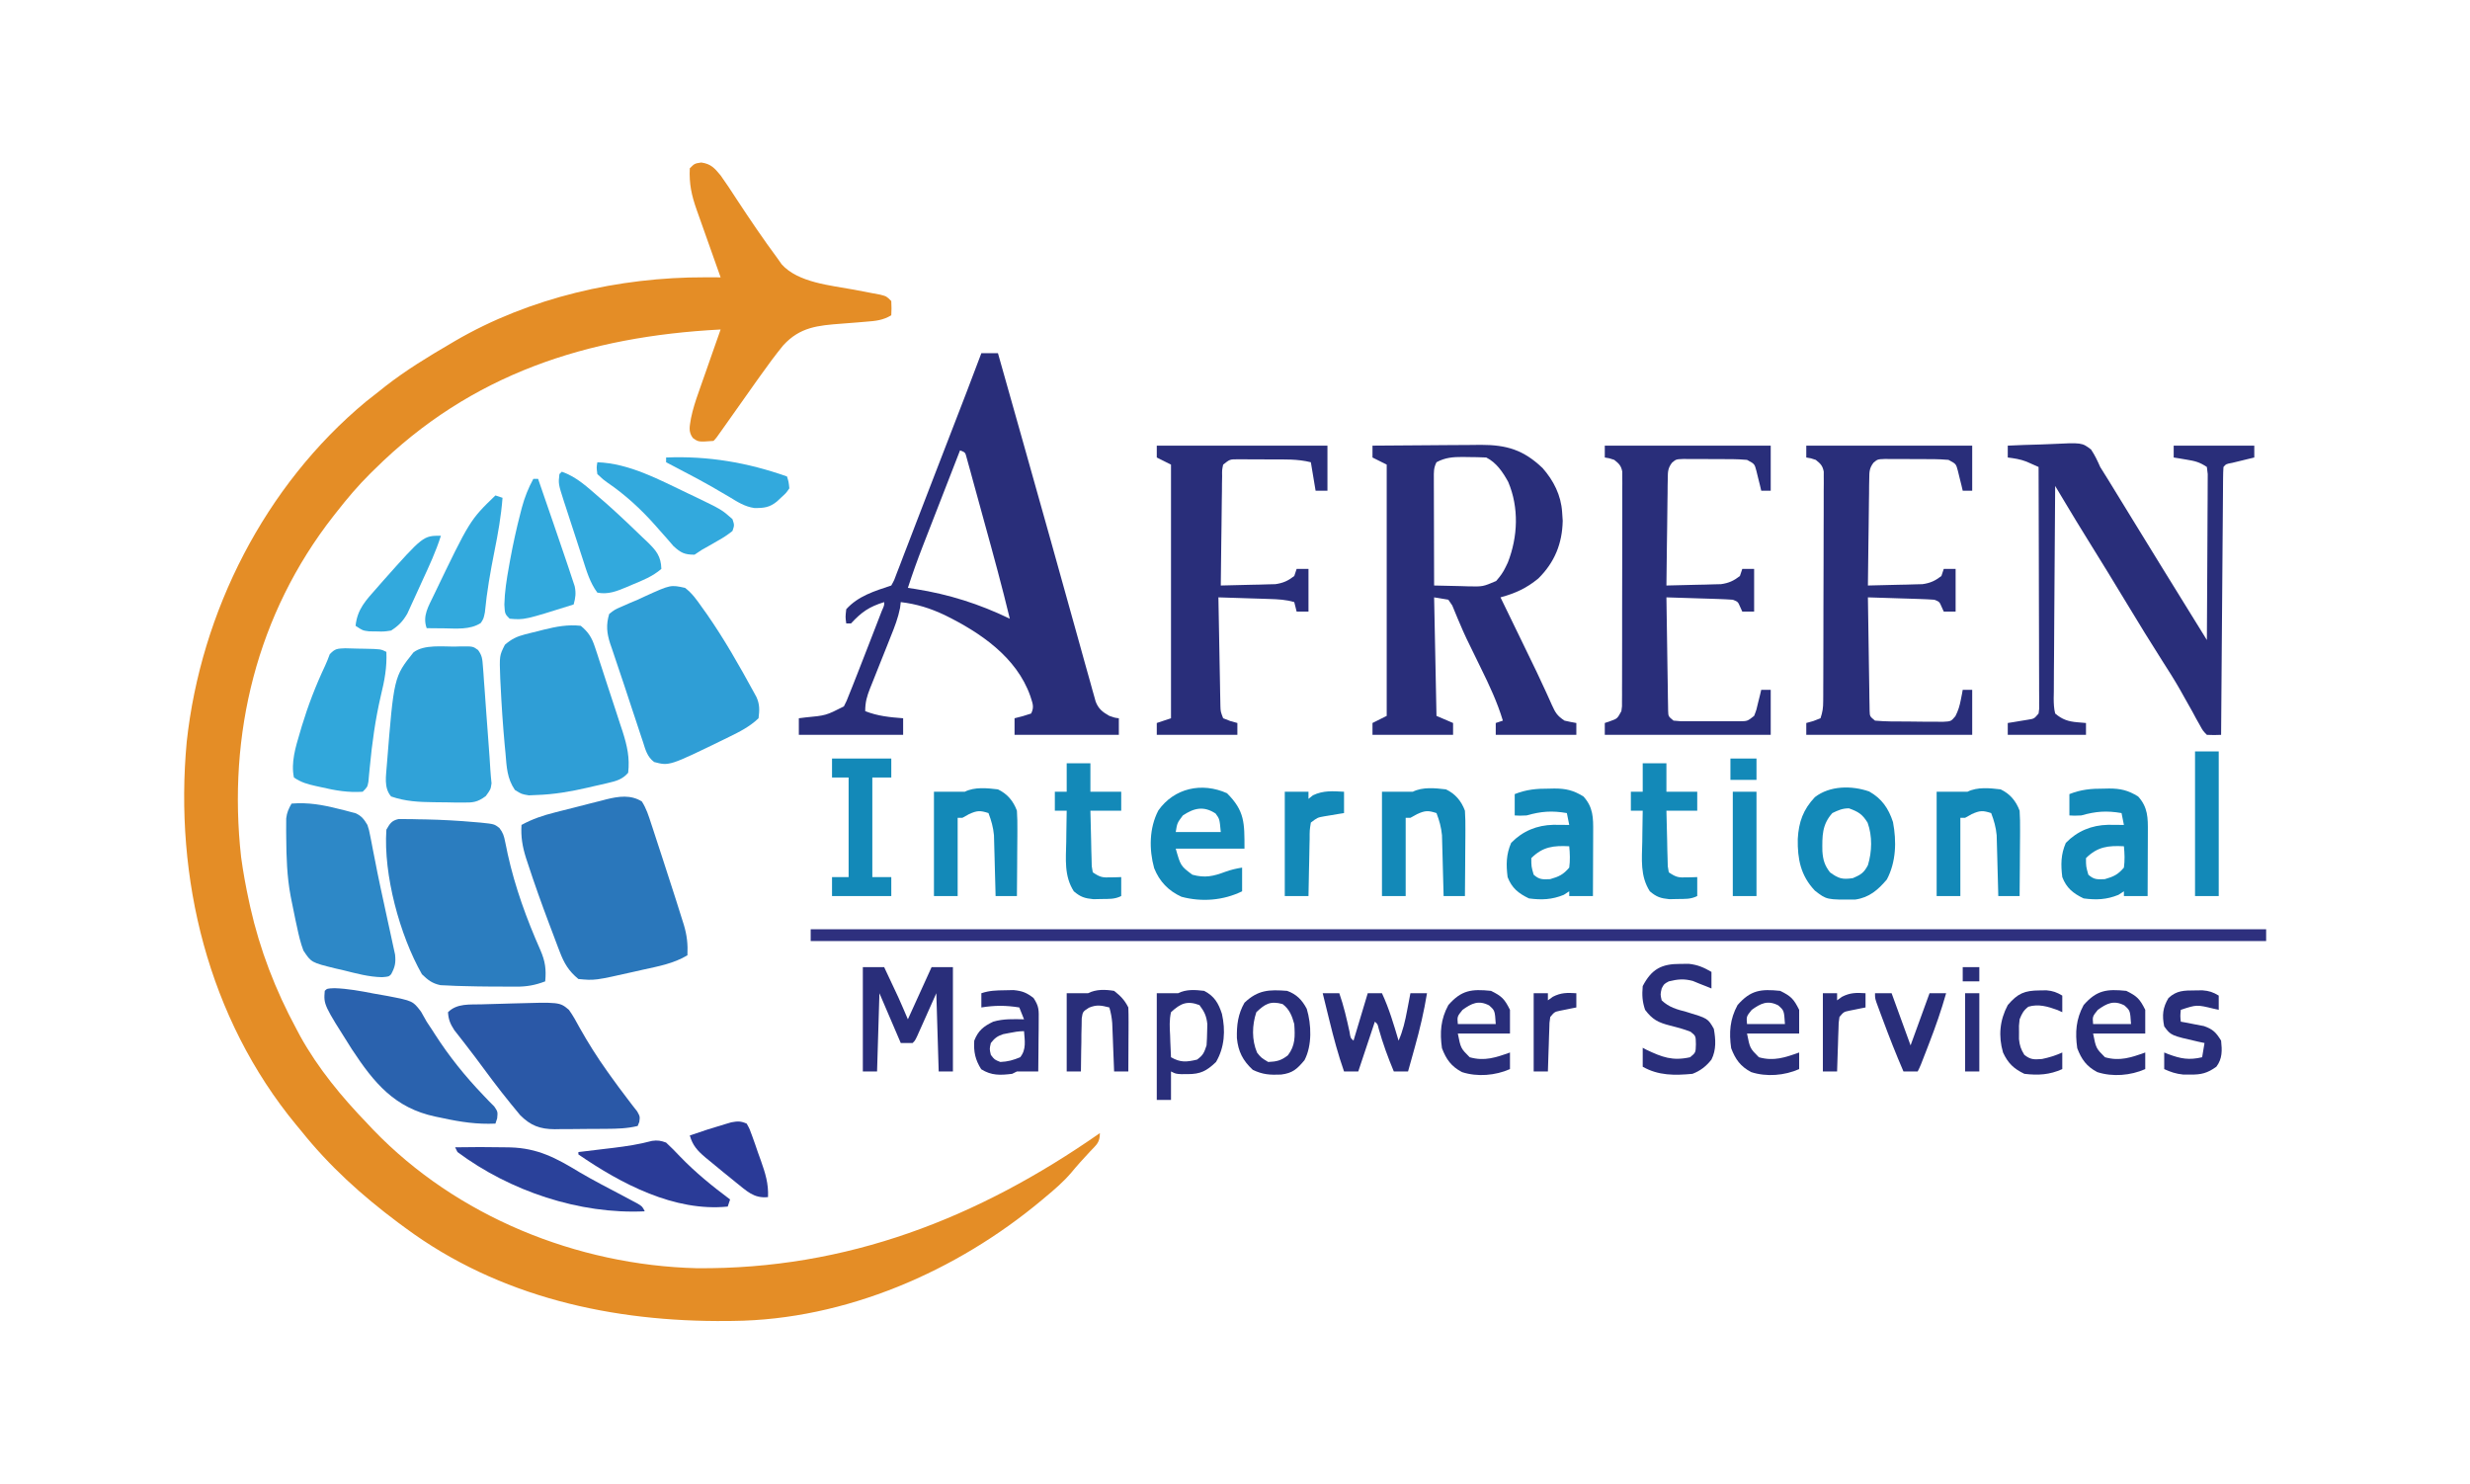 <?xml version="1.0" encoding="UTF-8"?>
<svg version="1.1" xmlns="http://www.w3.org/2000/svg" width="1042" height="626">
<path d="M0 0 C4.104 0.563 5.656 2.373 8.188 5.438 C10.524 8.681 12.7 12.021 14.875 15.375 C20.459 23.871 26.13 32.27 32.188 40.438 C32.771 41.267 33.354 42.096 33.955 42.95 C40.902 50.692 54.643 51.815 64.375 53.625 C66.954 54.109 69.53 54.605 72.105 55.105 C73.227 55.315 74.349 55.524 75.505 55.739 C78.188 56.438 78.188 56.438 80.188 58.438 C80.312 61.562 80.312 61.562 80.188 64.438 C76.675 66.558 73.573 66.841 69.516 67.148 C68.211 67.259 66.907 67.37 65.562 67.484 C63.505 67.651 61.447 67.812 59.389 67.964 C49.163 68.736 41.654 69.38 34.574 77.16 C31.216 81.276 28.073 85.544 25 89.875 C24.451 90.641 23.902 91.408 23.337 92.197 C18.82 98.515 14.34 104.859 9.882 111.219 C6.29 116.335 6.29 116.335 5.188 117.438 C-1.163 117.908 -1.163 117.908 -3.548 116.182 C-5.587 113.369 -4.801 111.159 -4.308 107.866 C-3.538 104.092 -2.386 100.525 -1.09 96.902 C-0.825 96.138 -0.56 95.374 -0.287 94.587 C0.55 92.18 1.4 89.777 2.25 87.375 C2.824 85.73 3.398 84.085 3.971 82.439 C5.366 78.435 6.774 74.435 8.188 70.438 C-47.966 73.354 -97.138 89.157 -137.812 129.438 C-138.716 130.323 -138.716 130.323 -139.638 131.227 C-144.794 136.319 -149.344 141.732 -153.812 147.438 C-154.235 147.973 -154.658 148.509 -155.094 149.062 C-187.45 190.386 -199.884 241.187 -194.094 293.047 C-193.253 299.231 -192.137 305.34 -190.812 311.438 C-190.532 312.736 -190.532 312.736 -190.245 314.061 C-186.193 332.104 -179.585 349.184 -170.812 365.438 C-170 366.971 -170 366.971 -169.172 368.535 C-161.6 382.189 -151.622 394.244 -140.812 405.438 C-139.616 406.712 -139.616 406.712 -138.395 408.012 C-103.133 444.654 -52.393 465.145 -1.973 466.438 C61.424 467.023 116.844 445.302 168.188 409.438 C168.188 413.455 166.78 414.299 164.062 417.188 C161.339 420.115 158.658 423.031 156.125 426.125 C152.816 429.988 149.102 433.202 145.188 436.438 C144.676 436.867 144.164 437.296 143.637 437.739 C107.737 467.769 60.821 488.193 13.508 488.676 C12.706 488.686 11.904 488.695 11.078 488.706 C-37.226 489.175 -85.233 478.717 -124.812 449.438 C-125.839 448.682 -126.865 447.927 -127.922 447.148 C-143.196 435.721 -156.891 423.365 -168.812 408.438 C-169.471 407.646 -170.13 406.855 -170.809 406.039 C-208.033 360.951 -222.387 301.888 -217.039 244.352 C-211.071 189.529 -184.101 136.254 -141.375 100.812 C-139.528 99.345 -137.674 97.887 -135.812 96.438 C-134.463 95.362 -134.463 95.362 -133.086 94.266 C-124.457 87.562 -115.239 81.939 -105.812 76.438 C-105.185 76.067 -104.558 75.697 -103.911 75.316 C-72.429 56.93 -34.645 48.336 1.613 48.422 C2.851 48.424 4.089 48.426 5.365 48.429 C6.762 48.433 6.762 48.433 8.188 48.438 C7.65 46.924 7.65 46.924 7.102 45.38 C5.771 41.631 4.443 37.881 3.115 34.131 C2.541 32.509 1.966 30.887 1.39 29.266 C0.562 26.933 -0.264 24.599 -1.09 22.266 C-1.347 21.543 -1.604 20.819 -1.87 20.075 C-4.076 13.823 -5.132 9.05 -4.812 2.438 C-2.812 0.438 -2.812 0.438 0 0 Z " fill="#E48D26" transform="translate(295.812,68.562)"/>
<path d="M0 0 C2.31 0 4.62 0 7 0 C10.314 11.729 13.627 23.458 16.938 35.188 C17.185 36.063 17.432 36.939 17.687 37.841 C25.449 65.34 33.165 92.851 40.806 120.384 C41.138 121.577 41.469 122.77 41.811 124 C42.418 126.186 43.025 128.372 43.63 130.559 C44.412 133.375 45.205 136.188 46 139 C46.387 140.41 46.387 140.41 46.781 141.848 C47.035 142.744 47.289 143.64 47.55 144.563 C47.771 145.357 47.992 146.151 48.22 146.969 C49.407 150.06 51.162 151.408 54 153 C56.182 153.778 56.182 153.778 58 154 C58 156.31 58 158.62 58 161 C43.48 161 28.96 161 14 161 C14 158.69 14 156.38 14 154 C15.134 153.711 16.269 153.423 17.438 153.125 C18.613 152.754 19.789 152.382 21 152 C22.444 149.111 21.556 147.621 20.625 144.562 C14.841 128.188 -0.508 117.804 -15.494 110.46 C-21.62 107.572 -27.277 105.807 -34 105 C-34.1 105.818 -34.2 106.637 -34.302 107.48 C-35.133 111.671 -36.562 115.371 -38.16 119.32 C-38.795 120.923 -39.43 122.526 -40.064 124.129 C-41.066 126.636 -42.069 129.141 -43.073 131.647 C-44.045 134.078 -45.009 136.511 -45.973 138.945 C-46.427 140.067 -46.427 140.067 -46.891 141.212 C-48.284 144.735 -49 147.159 -49 151 C-43.721 153.084 -38.605 153.579 -33 154 C-33 156.31 -33 158.62 -33 161 C-47.52 161 -62.04 161 -77 161 C-77 158.69 -77 156.38 -77 154 C-76.131 153.89 -75.262 153.781 -74.367 153.668 C-65.578 152.838 -65.578 152.838 -58 149 C-56.814 146.667 -56.814 146.667 -55.738 143.879 C-55.304 142.802 -54.87 141.724 -54.422 140.614 C-53.953 139.422 -53.484 138.229 -53 137 C-52.751 136.37 -52.503 135.74 -52.246 135.091 C-50.647 131.035 -49.066 126.972 -47.496 122.905 C-46.673 120.776 -45.848 118.649 -45.021 116.521 C-44.497 115.167 -43.973 113.812 -43.449 112.457 C-42.743 110.631 -42.743 110.631 -42.022 108.769 C-40.942 106.336 -40.942 106.336 -41 105 C-47.371 106.977 -50.472 109.149 -55 114 C-55.66 114 -56.32 114 -57 114 C-57.375 111.312 -57.375 111.312 -57 108 C-51.91 102.374 -45.042 100.347 -38 98 C-36.71 95.671 -36.71 95.671 -35.637 92.688 C-35.172 91.494 -34.708 90.3 -34.23 89.07 C-33.716 87.713 -33.201 86.357 -32.688 85 C-32.141 83.581 -31.592 82.163 -31.043 80.744 C-29.775 77.461 -28.514 74.175 -27.256 70.887 C-24.886 64.694 -22.493 58.509 -20.099 52.324 C-15.941 41.582 -11.79 30.838 -7.648 20.09 C-7.224 18.989 -6.799 17.888 -6.362 16.754 C-4.215 11.179 -2.087 5.598 0 0 Z M-9 41 C-11.654 47.812 -14.305 54.626 -16.953 61.441 C-17.853 63.756 -18.754 66.071 -19.656 68.386 C-20.956 71.724 -22.254 75.063 -23.551 78.402 C-24.151 79.94 -24.151 79.94 -24.763 81.51 C-27.007 87.294 -29.089 93.097 -31 99 C-29.42 99.238 -29.42 99.238 -27.809 99.48 C-13.69 101.719 -0.921 105.771 12 112 C8.75 98.516 5.095 85.145 1.399 71.777 C0.709 69.275 0.023 66.772 -0.66 64.268 C-1.654 60.626 -2.658 56.986 -3.664 53.348 C-4.122 51.659 -4.122 51.659 -4.589 49.936 C-4.876 48.907 -5.164 47.877 -5.459 46.817 C-5.709 45.908 -5.959 44.999 -6.217 44.063 C-6.803 41.816 -6.803 41.816 -9 41 Z " fill="#292E7A" transform="translate(414,149)"/>
<path d="M0 0 C7.668 -0.076 15.336 -0.129 23.004 -0.165 C25.61 -0.18 28.216 -0.2 30.823 -0.226 C34.578 -0.263 38.334 -0.28 42.09 -0.293 C43.246 -0.308 44.403 -0.324 45.595 -0.34 C56.633 -0.342 63.714 1.776 71.762 9.461 C76.406 14.729 79.539 20.924 80 28 C80.082 29.217 80.165 30.434 80.25 31.688 C80.048 41.327 76.843 49.209 70 56 C64.909 60.191 60.356 62.244 54 64 C54.664 65.366 54.664 65.366 55.342 66.76 C57.023 70.218 58.703 73.677 60.382 77.136 C61.125 78.666 61.868 80.195 62.612 81.724 C69.777 96.461 69.777 96.461 72.738 102.906 C73.102 103.697 73.465 104.488 73.84 105.303 C74.469 106.683 75.09 108.066 75.703 109.453 C77.183 112.704 77.932 113.955 81 116 C82.655 116.385 84.322 116.728 86 117 C86 118.65 86 120.3 86 122 C74.78 122 63.56 122 52 122 C52 120.35 52 118.7 52 117 C52.99 116.67 53.98 116.34 55 116 C52.657 108.228 49.331 101.149 45.75 93.875 C39.035 80.194 39.035 80.194 36.801 74.938 C36.498 74.234 36.194 73.53 35.882 72.805 C35.124 71.02 34.391 69.225 33.66 67.43 C33.112 66.628 32.564 65.826 32 65 C30.02 64.67 28.04 64.34 26 64 C26.33 80.5 26.66 97 27 114 C29.31 114.99 31.62 115.98 34 117 C34 118.65 34 120.3 34 122 C22.78 122 11.56 122 0 122 C0 120.35 0 118.7 0 117 C1.98 116.01 3.96 115.02 6 114 C6 79.02 6 44.04 6 8 C4.02 7.01 2.04 6.02 0 5 C0 3.35 0 1.7 0 0 Z M27 7 C25.769 9.462 25.88 11.065 25.886 13.817 C25.887 14.818 25.887 15.819 25.887 16.85 C25.892 17.933 25.897 19.017 25.902 20.133 C25.904 21.24 25.905 22.347 25.907 23.487 C25.912 27.033 25.925 30.579 25.938 34.125 C25.943 36.525 25.947 38.924 25.951 41.324 C25.962 47.216 25.979 53.108 26 59 C29.729 59.116 33.457 59.187 37.188 59.25 C38.243 59.284 39.298 59.317 40.385 59.352 C46.574 59.485 46.574 59.485 52.157 57.103 C53.858 55.162 55.1 53.518 56.188 51.188 C56.49 50.562 56.793 49.937 57.105 49.293 C61.342 38.434 61.854 26.175 57.281 15.348 C55.027 11.218 52.289 7.145 48 5 C45.383 4.875 42.805 4.815 40.188 4.812 C39.475 4.8 38.763 4.788 38.029 4.775 C33.922 4.764 30.639 5.025 27 7 Z " fill="#292E7A" transform="translate(579,188)"/>
<path d="M0 0 C4.59 -0.223 9.176 -0.386 13.77 -0.494 C15.33 -0.54 16.889 -0.601 18.448 -0.679 C31.283 -1.306 31.283 -1.306 35.134 1.624 C36.735 3.999 37.846 6.379 39 9 C40.15 10.899 41.326 12.782 42.523 14.652 C43.809 16.746 45.093 18.841 46.375 20.938 C47.074 22.078 47.774 23.218 48.474 24.358 C49.925 26.723 51.376 29.088 52.826 31.454 C56.273 37.078 59.731 42.695 63.188 48.312 C64.075 49.756 64.075 49.756 64.98 51.228 C71.298 61.499 77.65 71.749 84 82 C84.069 72.517 84.123 63.033 84.155 53.55 C84.171 49.146 84.192 44.743 84.226 40.34 C84.259 36.093 84.277 31.846 84.285 27.599 C84.29 25.976 84.301 24.353 84.317 22.731 C84.339 20.463 84.342 18.196 84.341 15.928 C84.347 14.636 84.354 13.343 84.361 12.012 C84.242 11.018 84.123 10.024 84 9 C80.854 6.903 78.985 6.48 75.312 5.875 C74.319 5.707 73.325 5.54 72.301 5.367 C71.542 5.246 70.782 5.125 70 5 C70 3.35 70 1.7 70 0 C81.22 0 92.44 0 104 0 C104 1.65 104 3.3 104 5 C102.718 5.307 102.718 5.307 101.41 5.621 C100.305 5.891 99.201 6.16 98.062 6.438 C96.96 6.704 95.858 6.971 94.723 7.246 C92.106 7.73 92.106 7.73 91 9 C90.892 10.467 90.853 11.939 90.842 13.41 C90.832 14.362 90.822 15.315 90.812 16.296 C90.806 17.349 90.801 18.402 90.795 19.487 C90.785 20.589 90.775 21.691 90.765 22.827 C90.733 26.49 90.708 30.153 90.684 33.816 C90.663 36.348 90.642 38.881 90.621 41.413 C90.571 47.408 90.526 53.404 90.483 59.4 C90.433 66.225 90.378 73.049 90.323 79.874 C90.209 93.916 90.102 107.958 90 122 C87.105 122.107 87.105 122.107 84 122 C82.316 120.282 82.316 120.282 80.992 117.855 C80.487 116.961 79.982 116.067 79.462 115.146 C78.938 114.17 78.415 113.193 77.875 112.188 C76.724 110.14 75.57 108.095 74.414 106.051 C73.552 104.509 73.552 104.509 72.673 102.936 C70.332 98.827 67.811 94.849 65.25 90.875 C60.237 83.029 55.382 75.091 50.562 67.125 C44.944 57.838 39.295 48.571 33.549 39.362 C30.418 34.332 27.349 29.266 24.305 24.183 C23.89 23.49 23.474 22.798 23.047 22.084 C22.031 20.39 21.015 18.695 20 17 C19.884 29.465 19.795 41.93 19.741 54.395 C19.715 60.183 19.679 65.97 19.623 71.758 C19.569 77.341 19.539 82.923 19.526 88.506 C19.516 90.639 19.498 92.771 19.471 94.904 C19.435 97.885 19.43 100.865 19.432 103.847 C19.414 104.734 19.396 105.621 19.378 106.534 C19.397 108.801 19.45 110.801 20 113 C22.951 115.513 25.488 116.363 29.312 116.688 C30.529 116.791 31.746 116.894 33 117 C33 118.65 33 120.3 33 122 C22.11 122 11.22 122 0 122 C0 120.35 0 118.7 0 117 C0.771 116.879 1.542 116.758 2.336 116.633 C3.339 116.465 4.342 116.298 5.375 116.125 C6.373 115.963 7.37 115.8 8.398 115.633 C11.143 115.204 11.143 115.204 13 113 C13.297 111.061 13.297 111.061 13.241 108.811 C13.243 107.933 13.246 107.056 13.249 106.151 C13.242 105.186 13.234 104.221 13.227 103.226 C13.227 102.211 13.228 101.197 13.228 100.151 C13.227 96.786 13.211 93.42 13.195 90.055 C13.192 87.726 13.189 85.397 13.187 83.068 C13.179 76.929 13.159 70.791 13.137 64.652 C13.117 58.392 13.108 52.131 13.098 45.871 C13.076 33.581 13.042 21.29 13 9 C11.374 8.279 11.374 8.279 9.715 7.543 C9.105 7.273 8.495 7.002 7.867 6.723 C5.296 5.727 2.727 5.333 0 5 C0 3.35 0 1.7 0 0 Z " fill="#292E7A" transform="translate(847,188)"/>
<path d="M0 0 C1.886 2.916 2.883 6.087 3.939 9.369 C4.185 10.11 4.431 10.852 4.685 11.616 C5.481 14.021 6.263 16.431 7.044 18.842 C7.584 20.489 8.124 22.136 8.664 23.784 C10.202 28.486 11.719 33.194 13.232 37.904 C13.798 39.657 13.798 39.657 14.376 41.446 C15.259 44.199 16.127 46.955 16.982 49.717 C17.221 50.471 17.461 51.226 17.708 52.003 C19.059 56.5 19.45 60.267 19.232 64.904 C13.334 68.422 6.88 69.562 0.232 71.029 C-0.931 71.293 -2.094 71.558 -3.292 71.83 C-19.853 75.563 -19.853 75.563 -26.768 74.904 C-30.855 71.533 -32.764 68.315 -34.635 63.408 C-34.876 62.786 -35.117 62.164 -35.365 61.523 C-36.139 59.51 -36.892 57.489 -37.643 55.467 C-38.171 54.071 -38.7 52.675 -39.228 51.279 C-42.326 43.046 -45.293 34.769 -48.018 26.404 C-48.306 25.535 -48.593 24.665 -48.889 23.77 C-50.395 18.96 -51.066 14.943 -50.768 9.904 C-46.116 7.366 -41.65 5.887 -36.553 4.607 C-35.393 4.31 -35.393 4.31 -34.208 4.008 C-32.579 3.594 -30.95 3.184 -29.319 2.778 C-26.838 2.156 -24.363 1.513 -21.887 0.869 C-20.297 0.468 -18.707 0.068 -17.116 -0.33 C-16.017 -0.619 -16.017 -0.619 -14.896 -0.914 C-9.788 -2.157 -4.723 -2.927 0 0 Z " fill="#2A77BB" transform="translate(270.768,338.096)"/>
<path d="M0 0 C1.231 0.012 1.231 0.012 2.487 0.025 C3.413 0.027 4.34 0.03 5.294 0.032 C6.287 0.058 7.28 0.084 8.303 0.111 C9.829 0.133 9.829 0.133 11.386 0.156 C18.313 0.305 25.215 0.683 32.115 1.298 C33.373 1.403 33.373 1.403 34.656 1.51 C40.374 2.107 40.374 2.107 42.538 3.774 C44.075 5.756 44.487 7.147 44.971 9.599 C45.146 10.424 45.32 11.249 45.5 12.099 C45.774 13.435 45.774 13.435 46.053 14.798 C49.156 28.843 54.048 42.223 59.865 55.361 C61.878 60.006 62.349 63.456 61.865 68.486 C57.626 70.087 54.136 70.734 49.612 70.716 C48.426 70.714 47.241 70.712 46.02 70.71 C44.793 70.698 43.567 70.686 42.303 70.673 C41.104 70.673 39.904 70.672 38.668 70.671 C35.065 70.654 31.468 70.586 27.865 70.486 C26.669 70.454 25.473 70.423 24.241 70.391 C23.097 70.336 21.954 70.281 20.776 70.224 C19.757 70.179 18.739 70.135 17.69 70.089 C14.173 69.338 12.446 67.951 9.865 65.486 C0.493 49.016 -6.427 23.449 -5.135 4.486 C-3.669 1.925 -2.935 0.668 0 0 Z " fill="#2B7DBF" transform="translate(168.135,345.514)"/>
<path d="M0 0 C23.1 0 46.2 0 70 0 C70 6.27 70 12.54 70 19 C68.68 19 67.36 19 66 19 C65.818 18.229 65.636 17.458 65.449 16.664 C65.198 15.661 64.946 14.658 64.688 13.625 C64.444 12.627 64.2 11.63 63.949 10.602 C63.178 7.692 63.178 7.692 60 6 C55.715 5.614 51.421 5.671 47.121 5.684 C45.007 5.687 42.895 5.664 40.781 5.639 C39.438 5.636 38.094 5.636 36.75 5.637 C34.917 5.632 34.917 5.632 33.047 5.628 C30.072 5.74 30.072 5.74 28.337 7.215 C26.58 9.561 26.604 11.014 26.568 13.93 C26.548 14.931 26.528 15.932 26.508 16.963 C26.498 18.58 26.498 18.58 26.488 20.23 C26.47 21.336 26.452 22.442 26.434 23.581 C26.38 27.116 26.346 30.652 26.312 34.188 C26.279 36.583 26.245 38.978 26.209 41.373 C26.124 47.249 26.056 53.124 26 59 C30.23 58.919 34.458 58.806 38.688 58.688 C40.485 58.654 40.485 58.654 42.318 58.619 C43.475 58.584 44.632 58.548 45.824 58.512 C46.887 58.486 47.95 58.459 49.046 58.432 C52.394 57.942 54.316 57.041 57 55 C57.33 54.01 57.66 53.02 58 52 C59.65 52 61.3 52 63 52 C63 57.94 63 63.88 63 70 C61.35 70 59.7 70 58 70 C57.567 69.041 57.567 69.041 57.125 68.062 C56.172 65.848 56.172 65.848 54 65 C51.896 64.846 49.788 64.75 47.68 64.684 C46.423 64.642 45.166 64.6 43.871 64.557 C42.552 64.517 41.234 64.478 39.875 64.438 C38.535 64.394 37.195 64.351 35.855 64.307 C32.57 64.2 29.285 64.098 26 64 C26.092 71.084 26.199 78.168 26.317 85.252 C26.356 87.664 26.391 90.075 26.422 92.487 C26.467 95.947 26.525 99.407 26.586 102.867 C26.597 103.951 26.609 105.034 26.621 106.15 C26.641 107.151 26.661 108.152 26.681 109.183 C26.694 110.067 26.708 110.951 26.722 111.861 C26.807 114.213 26.807 114.213 29 116 C32.158 116.313 32.158 116.313 35.871 116.266 C36.549 116.268 37.227 116.269 37.926 116.271 C39.361 116.273 40.796 116.269 42.231 116.261 C44.426 116.25 46.62 116.261 48.814 116.273 C50.208 116.272 51.602 116.27 52.996 116.266 C54.266 116.263 55.537 116.261 56.845 116.259 C60.16 116.243 60.16 116.243 63 114 C64.018 111.36 64.018 111.36 64.688 108.375 C64.939 107.372 65.19 106.369 65.449 105.336 C65.631 104.565 65.813 103.794 66 103 C67.32 103 68.64 103 70 103 C70 109.27 70 115.54 70 122 C46.9 122 23.8 122 0 122 C0 120.35 0 118.7 0 117 C1.176 116.598 1.176 116.598 2.375 116.188 C5.281 115.152 5.281 115.152 7 112 C7.302 109.984 7.302 109.984 7.261 107.749 C7.268 106.883 7.275 106.016 7.282 105.124 C7.28 104.176 7.277 103.228 7.275 102.252 C7.28 101.252 7.285 100.251 7.29 99.221 C7.304 95.908 7.303 92.595 7.301 89.281 C7.305 86.983 7.309 84.686 7.314 82.388 C7.321 77.569 7.321 72.751 7.316 67.932 C7.31 61.748 7.327 55.564 7.35 49.38 C7.365 44.634 7.366 39.888 7.363 35.143 C7.363 32.862 7.368 30.581 7.378 28.301 C7.391 25.116 7.384 21.932 7.372 18.748 C7.384 17.327 7.384 17.327 7.395 15.876 C7.388 15.01 7.381 14.144 7.374 13.251 C7.374 12.498 7.375 11.745 7.375 10.969 C6.895 8.449 5.987 7.573 4 6 C1.897 5.286 1.897 5.286 0 5 C0 3.35 0 1.7 0 0 Z " fill="#292E7A" transform="translate(677,188)"/>
<path d="M0 0 C23.1 0 46.2 0 70 0 C70 6.27 70 12.54 70 19 C68.68 19 67.36 19 66 19 C65.818 18.229 65.636 17.458 65.449 16.664 C65.198 15.661 64.946 14.658 64.688 13.625 C64.444 12.627 64.2 11.63 63.949 10.602 C63.178 7.692 63.178 7.692 60 6 C55.715 5.614 51.421 5.671 47.121 5.684 C45.007 5.687 42.895 5.664 40.781 5.639 C39.438 5.636 38.094 5.636 36.75 5.637 C34.917 5.632 34.917 5.632 33.047 5.628 C30.072 5.74 30.072 5.74 28.337 7.215 C26.58 9.561 26.604 11.014 26.568 13.93 C26.548 14.931 26.528 15.932 26.508 16.963 C26.498 18.58 26.498 18.58 26.488 20.23 C26.47 21.336 26.452 22.442 26.434 23.581 C26.38 27.116 26.346 30.652 26.312 34.188 C26.279 36.583 26.245 38.978 26.209 41.373 C26.124 47.249 26.056 53.124 26 59 C30.23 58.919 34.458 58.806 38.688 58.688 C40.485 58.654 40.485 58.654 42.318 58.619 C43.475 58.584 44.632 58.548 45.824 58.512 C46.887 58.486 47.95 58.459 49.046 58.432 C52.394 57.942 54.316 57.041 57 55 C57.33 54.01 57.66 53.02 58 52 C59.65 52 61.3 52 63 52 C63 57.94 63 63.88 63 70 C61.35 70 59.7 70 58 70 C57.567 69.041 57.567 69.041 57.125 68.062 C56.172 65.848 56.172 65.848 54 65 C51.896 64.846 49.788 64.75 47.68 64.684 C46.423 64.642 45.166 64.6 43.871 64.557 C42.552 64.517 41.234 64.478 39.875 64.438 C38.535 64.394 37.195 64.351 35.855 64.307 C32.57 64.2 29.285 64.098 26 64 C26.092 71.084 26.199 78.168 26.317 85.252 C26.356 87.664 26.391 90.075 26.422 92.487 C26.467 95.947 26.525 99.407 26.586 102.867 C26.597 103.951 26.609 105.034 26.621 106.15 C26.641 107.151 26.661 108.152 26.681 109.183 C26.694 110.067 26.708 110.951 26.722 111.861 C26.807 114.213 26.807 114.213 29 116 C33.542 116.423 38.099 116.372 42.658 116.371 C44.926 116.375 47.192 116.411 49.459 116.449 C50.898 116.455 52.338 116.459 53.777 116.461 C55.746 116.473 55.746 116.473 57.754 116.486 C61.052 116.318 61.052 116.318 62.906 114.119 C64.095 111.816 64.701 109.793 65.188 107.25 C65.346 106.451 65.505 105.652 65.668 104.828 C65.832 103.923 65.832 103.923 66 103 C67.32 103 68.64 103 70 103 C70 109.27 70 115.54 70 122 C46.9 122 23.8 122 0 122 C0 120.35 0 118.7 0 117 C1.454 116.598 1.454 116.598 2.938 116.188 C4.453 115.6 4.453 115.6 6 115 C6.92 112.24 7.129 110.595 7.14 107.749 C7.146 106.883 7.152 106.016 7.158 105.124 C7.159 104.176 7.16 103.228 7.161 102.252 C7.166 101.252 7.171 100.251 7.176 99.221 C7.191 95.908 7.198 92.595 7.203 89.281 C7.209 86.983 7.215 84.686 7.22 82.388 C7.231 77.569 7.237 72.751 7.24 67.932 C7.246 61.748 7.27 55.564 7.298 49.38 C7.317 44.634 7.322 39.888 7.324 35.143 C7.327 32.862 7.335 30.581 7.348 28.301 C7.365 25.116 7.363 21.932 7.356 18.748 C7.366 17.8 7.375 16.853 7.384 15.876 C7.376 14.577 7.376 14.577 7.367 13.251 C7.369 12.498 7.37 11.745 7.372 10.969 C6.896 8.448 5.988 7.574 4 6 C1.897 5.286 1.897 5.286 0 5 C0 3.35 0 1.7 0 0 Z " fill="#292E7A" transform="translate(762,188)"/>
<path d="M0 0 C23.76 0 47.52 0 72 0 C72 6.27 72 12.54 72 19 C70.35 19 68.7 19 67 19 C66.01 13.06 66.01 13.06 65 7 C59.378 5.595 53.806 5.814 48.046 5.815 C45.941 5.813 43.837 5.794 41.732 5.775 C40.393 5.772 39.054 5.77 37.715 5.77 C36.499 5.765 35.284 5.761 34.031 5.757 C30.823 5.767 30.823 5.767 28 8 C27.524 10.256 27.524 10.256 27.568 12.909 C27.548 13.93 27.528 14.951 27.508 16.002 C27.498 17.66 27.498 17.66 27.488 19.352 C27.47 20.481 27.452 21.61 27.434 22.773 C27.38 26.39 27.346 30.008 27.312 33.625 C27.279 36.073 27.245 38.521 27.209 40.969 C27.124 46.979 27.056 52.989 27 59 C31.23 58.916 35.458 58.806 39.688 58.688 C41.485 58.654 41.485 58.654 43.318 58.619 C44.475 58.584 45.632 58.548 46.824 58.512 C47.887 58.486 48.95 58.459 50.046 58.432 C53.394 57.942 55.316 57.041 58 55 C58.33 54.01 58.66 53.02 59 52 C60.65 52 62.3 52 64 52 C64 57.94 64 63.88 64 70 C62.35 70 60.7 70 59 70 C58.67 68.68 58.34 67.36 58 66 C54.486 64.94 51.143 64.8 47.484 64.684 C46.234 64.642 44.984 64.6 43.695 64.557 C42.393 64.517 41.091 64.478 39.75 64.438 C38.433 64.394 37.115 64.351 35.758 64.307 C32.505 64.201 29.253 64.099 26 64 C26.118 70.781 26.242 77.562 26.372 84.343 C26.416 86.651 26.457 88.958 26.497 91.266 C26.555 94.58 26.619 97.893 26.684 101.207 C26.7 102.241 26.717 103.276 26.734 104.342 C26.754 105.303 26.774 106.263 26.795 107.253 C26.818 108.522 26.818 108.522 26.842 109.817 C26.923 112.18 26.923 112.18 28 115 C31.008 116.225 31.008 116.225 34 117 C34 118.65 34 120.3 34 122 C22.78 122 11.56 122 0 122 C0 120.35 0 118.7 0 117 C2.97 116.01 2.97 116.01 6 115 C6 79.69 6 44.38 6 8 C4.02 7.01 2.04 6.02 0 5 C0 3.35 0 1.7 0 0 Z " fill="#292E7A" transform="translate(488,188)"/>
<path d="M0 0 C202.62 0 405.24 0 614 0 C614 1.65 614 3.3 614 5 C411.38 5 208.76 5 0 5 C0 3.35 0 1.7 0 0 Z " fill="#2E307E" transform="translate(342,392)"/>
<path d="M0 0 C2.948 2.22 4.889 4.997 7 8 C7.739 9.034 8.477 10.068 9.238 11.133 C16.549 21.629 22.876 32.779 29 44 C29.372 44.68 29.744 45.359 30.127 46.06 C31.537 49.193 31.422 51.625 31 55 C27.347 58.5 23.073 60.68 18.562 62.875 C17.865 63.218 17.167 63.561 16.448 63.914 C-6.642 75.152 -6.642 75.152 -13.034 73.462 C-16.014 71.246 -16.712 68.226 -17.805 64.816 C-18.05 64.093 -18.294 63.37 -18.547 62.624 C-19.338 60.275 -20.107 57.919 -20.875 55.562 C-21.409 53.955 -21.944 52.348 -22.479 50.741 C-23.528 47.588 -24.567 44.431 -25.598 41.272 C-26.754 37.737 -27.944 34.216 -29.152 30.699 C-29.707 29.05 -30.26 27.4 -30.812 25.75 C-31.06 25.039 -31.308 24.328 -31.564 23.596 C-33.03 19.067 -33.383 15.586 -32 11 C-29.699 9.18 -29.699 9.18 -26.688 7.875 C-25.603 7.395 -24.519 6.916 -23.402 6.422 C-22.28 5.953 -21.157 5.483 -20 5 C-18.949 4.51 -17.899 4.02 -16.816 3.516 C-6.1 -1.344 -6.1 -1.344 0 0 Z " fill="#2F9ED6" transform="translate(289,248)"/>
<path d="M0 0 C3.181 2.605 4.645 4.937 5.923 8.809 C6.243 9.761 6.563 10.713 6.893 11.693 C7.222 12.716 7.551 13.739 7.891 14.793 C8.24 15.854 8.59 16.914 8.95 18.007 C9.685 20.25 10.414 22.495 11.138 24.742 C12.242 28.164 13.374 31.575 14.508 34.986 C15.22 37.171 15.931 39.357 16.641 41.543 C17.147 43.062 17.147 43.062 17.663 44.612 C19.57 50.614 20.73 55.696 20 62 C17.566 64.826 14.832 65.53 11.262 66.352 C10.359 66.563 9.456 66.774 8.525 66.992 C7.589 67.201 6.652 67.41 5.688 67.625 C4.763 67.842 3.838 68.058 2.885 68.281 C-4.257 69.926 -11.281 71.147 -18.625 71.375 C-19.71 71.424 -20.796 71.473 -21.914 71.523 C-25 71 -25 71 -27.789 69.242 C-31.12 64.358 -31.26 59.551 -31.75 53.75 C-31.921 51.972 -31.921 51.972 -32.096 50.157 C-32.857 41.847 -33.412 33.523 -33.812 25.188 C-33.866 24.151 -33.919 23.115 -33.974 22.048 C-34.322 12.58 -34.322 12.58 -32 8 C-29.299 5.644 -26.973 4.488 -23.516 3.613 C-22.236 3.289 -22.236 3.289 -20.93 2.959 C-20.045 2.746 -19.161 2.532 -18.25 2.312 C-17.381 2.088 -16.512 1.863 -15.617 1.631 C-10.289 0.315 -5.484 -0.599 0 0 Z " fill="#2F9ED6" transform="translate(245,264)"/>
<path d="M0 0 C1.746 2.423 3.145 5 4.562 7.625 C8.122 13.943 11.909 19.974 16.125 25.875 C16.628 26.581 17.131 27.287 17.649 28.015 C19.913 31.169 22.209 34.292 24.574 37.371 C25.313 38.342 26.051 39.312 26.812 40.312 C27.458 41.134 28.104 41.955 28.77 42.801 C30 45 30 45 29.699 47.293 C29.468 47.856 29.238 48.42 29 49 C24.621 50.072 20.33 50.177 15.848 50.203 C14.681 50.212 14.681 50.212 13.491 50.22 C11.851 50.23 10.211 50.236 8.572 50.24 C6.074 50.25 3.577 50.281 1.08 50.312 C-0.518 50.319 -2.117 50.324 -3.715 50.328 C-4.456 50.34 -5.196 50.353 -5.96 50.366 C-12.208 50.339 -16.165 48.837 -20.57 44.426 C-21.434 43.398 -22.285 42.359 -23.125 41.312 C-23.59 40.748 -24.055 40.183 -24.535 39.602 C-29.757 33.197 -34.674 26.558 -39.578 19.907 C-40.937 18.084 -42.323 16.285 -43.723 14.492 C-44.141 13.952 -44.559 13.412 -44.99 12.856 C-46.107 11.417 -47.231 9.984 -48.355 8.551 C-50.056 5.913 -50.814 4.126 -51 1 C-47.198 -2.802 -41.889 -2.168 -36.758 -2.316 C-36.071 -2.337 -35.385 -2.358 -34.677 -2.379 C-32.493 -2.444 -30.309 -2.503 -28.125 -2.562 C-26.665 -2.606 -25.206 -2.649 -23.746 -2.693 C-3.889 -3.274 -3.889 -3.274 0 0 Z " fill="#2A58A7" transform="translate(240,426)"/>
<path d="M0 0 C7.039 -0.577 13.149 0.525 19.938 2.25 C20.778 2.455 21.619 2.659 22.486 2.87 C23.682 3.19 23.682 3.19 24.902 3.516 C25.977 3.798 25.977 3.798 27.074 4.087 C29.607 5.288 30.562 6.611 32 9 C32.688 11.118 32.688 11.118 33.141 13.445 C33.411 14.79 33.411 14.79 33.687 16.161 C33.966 17.628 33.966 17.628 34.25 19.125 C34.672 21.27 35.095 23.414 35.52 25.559 C35.75 26.734 35.98 27.91 36.217 29.121 C37.084 33.415 38.012 37.693 38.949 41.973 C39.448 44.281 39.945 46.59 40.442 48.899 C40.771 50.42 41.106 51.94 41.445 53.459 C41.923 55.609 42.383 57.763 42.84 59.918 C43.112 61.163 43.384 62.409 43.664 63.692 C44.021 67.21 43.65 68.917 42 72 C41 73 41 73 38.195 73.23 C32.611 73.144 27.267 71.649 21.875 70.312 C20.268 69.946 20.268 69.946 18.629 69.572 C8.336 67.041 8.336 67.041 5 62 C3.779 58.765 3.019 55.506 2.312 52.125 C2.002 50.713 2.002 50.713 1.685 49.273 C1.094 46.52 0.538 43.764 0 41 C-0.136 40.31 -0.271 39.62 -0.411 38.91 C-1.943 30.731 -2.187 22.611 -2.25 14.312 C-2.259 13.355 -2.269 12.397 -2.279 11.41 C-2.274 10.508 -2.27 9.606 -2.266 8.676 C-2.263 7.871 -2.261 7.065 -2.259 6.236 C-1.974 3.775 -1.229 2.134 0 0 Z " fill="#2D88C7" transform="translate(123,339)"/>
<path d="M0 0 C1.059 -0.032 1.059 -0.032 2.139 -0.065 C7.208 -0.097 7.208 -0.097 9.363 1.463 C11.072 3.768 11.187 5.323 11.395 8.177 C11.475 9.178 11.555 10.18 11.637 11.212 C11.709 12.293 11.781 13.374 11.855 14.488 C11.94 15.602 12.025 16.715 12.112 17.863 C12.379 21.428 12.627 24.995 12.875 28.562 C13.053 30.955 13.232 33.348 13.412 35.74 C14.29 47.603 14.29 47.603 14.533 51.774 C14.656 53.741 14.841 55.705 15.048 57.665 C14.688 60.25 14.688 60.25 12.613 63.09 C9.057 65.715 7.263 65.858 2.883 65.809 C1.577 65.802 0.271 65.794 -1.074 65.787 C-1.75 65.771 -2.426 65.754 -3.123 65.737 C-5.175 65.688 -7.225 65.676 -9.277 65.67 C-15.667 65.591 -21.216 65.344 -27.312 63.25 C-30.519 59.522 -29.403 54.479 -29.111 49.864 C-26.149 12.819 -26.149 12.819 -17.895 2.473 C-13.396 -1.004 -5.433 0.099 0 0 Z " fill="#30A2D8" transform="translate(192.312,272.75)"/>
<path d="M0 0 C5.603 0.184 10.958 1.179 16.452 2.251 C18.419 2.626 20.395 2.958 22.369 3.291 C33.024 5.366 33.024 5.366 36.473 9.896 C37.305 11.286 38.103 12.697 38.864 14.127 C39.649 15.335 40.445 16.537 41.25 17.732 C41.625 18.317 42.001 18.901 42.387 19.503 C48.309 28.719 55.025 37.067 62.594 44.982 C63.425 45.855 64.257 46.728 65.114 47.627 C65.861 48.38 66.609 49.133 67.379 49.908 C68.864 52.127 68.864 52.127 68.598 54.908 C68.234 56.006 68.234 56.006 67.864 57.127 C60.169 57.483 53.181 56.455 45.676 54.814 C44.635 54.601 43.594 54.388 42.522 54.168 C25.381 50.522 16.726 40.064 7.326 25.792 C-4.61 6.973 -4.61 6.973 -4.136 1.127 C-3.136 0.127 -3.136 0.127 0 0 Z " fill="#2A62AE" transform="translate(141.136,416.873)"/>
<path d="M0 0 C1.822 0.024 3.644 0.074 5.465 0.148 C6.388 0.163 7.312 0.177 8.264 0.191 C15.035 0.34 15.035 0.34 17.402 1.523 C17.683 8.03 16.63 13.596 15.09 19.898 C12.738 29.967 11.361 39.98 10.391 50.269 C10.288 51.319 10.185 52.368 10.078 53.449 C9.953 54.848 9.953 54.848 9.825 56.275 C9.402 58.523 9.402 58.523 7.402 60.523 C1.354 60.937 -4.035 60.021 -9.91 58.648 C-10.707 58.474 -11.505 58.3 -12.326 58.121 C-16.017 57.283 -18.389 56.662 -21.598 54.523 C-22.919 48.221 -20.897 41.657 -19.098 35.648 C-18.834 34.748 -18.571 33.848 -18.3 32.92 C-15.65 24.173 -12.368 15.642 -8.459 7.377 C-7.722 5.792 -7.093 4.156 -6.488 2.516 C-4.155 0.057 -3.311 0.168 0 0 Z " fill="#31A7DB" transform="translate(145.598,273.477)"/>
<path d="M0 0 C0.733 -0.016 1.467 -0.032 2.223 -0.049 C7.048 -0.053 10.301 0.702 14.5 3.312 C18.659 7.902 18.638 12.333 18.598 18.262 C18.596 19.034 18.595 19.807 18.593 20.603 C18.588 23.069 18.575 25.534 18.562 28 C18.557 29.673 18.553 31.345 18.549 33.018 C18.538 37.116 18.521 41.214 18.5 45.312 C15.2 45.312 11.9 45.312 8.5 45.312 C8.5 44.653 8.5 43.992 8.5 43.312 C7.737 43.807 6.974 44.303 6.188 44.812 C1.196 46.843 -3.177 47.025 -8.5 46.312 C-12.931 44.176 -15.729 41.937 -17.5 37.312 C-18.149 32.073 -18.127 27.749 -16 22.875 C-11.143 17.897 -5.14 15.415 1.805 15.262 C4.038 15.251 6.267 15.269 8.5 15.312 C8.17 13.662 7.84 12.012 7.5 10.312 C1.159 9.226 -3.329 9.564 -9.5 11.312 C-12.5 11.438 -12.5 11.438 -14.5 11.312 C-14.5 8.342 -14.5 5.372 -14.5 2.312 C-9.528 0.338 -5.263 -0.023 0 0 Z M-7.5 29.312 C-7.495 32.847 -7.495 32.847 -6.5 36.312 C-4.109 38.437 -2.745 38.323 0.438 38.188 C4.163 37.123 5.974 36.284 8.5 33.312 C8.915 30.267 8.794 27.365 8.5 24.312 C1.968 23.975 -2.629 24.442 -7.5 29.312 Z " fill="#1389B8" transform="translate(887.5,332.688)"/>
<path d="M0 0 C0.733 -0.016 1.467 -0.032 2.223 -0.049 C7.048 -0.053 10.301 0.702 14.5 3.312 C18.659 7.902 18.638 12.333 18.598 18.262 C18.596 19.034 18.595 19.807 18.593 20.603 C18.588 23.069 18.575 25.534 18.562 28 C18.557 29.673 18.553 31.345 18.549 33.018 C18.538 37.116 18.521 41.214 18.5 45.312 C15.2 45.312 11.9 45.312 8.5 45.312 C8.5 44.653 8.5 43.992 8.5 43.312 C7.737 43.807 6.974 44.303 6.188 44.812 C1.196 46.843 -3.177 47.025 -8.5 46.312 C-12.931 44.176 -15.729 41.937 -17.5 37.312 C-18.149 32.073 -18.127 27.749 -16 22.875 C-11.143 17.897 -5.14 15.415 1.805 15.262 C4.038 15.251 6.267 15.269 8.5 15.312 C8.17 13.662 7.84 12.012 7.5 10.312 C1.159 9.226 -3.329 9.564 -9.5 11.312 C-12.5 11.438 -12.5 11.438 -14.5 11.312 C-14.5 8.342 -14.5 5.372 -14.5 2.312 C-9.528 0.338 -5.263 -0.023 0 0 Z M-7.5 29.312 C-7.495 32.847 -7.495 32.847 -6.5 36.312 C-4.109 38.437 -2.745 38.323 0.438 38.188 C4.163 37.123 5.974 36.284 8.5 33.312 C8.915 30.267 8.794 27.365 8.5 24.312 C1.968 23.975 -2.629 24.442 -7.5 29.312 Z " fill="#1389B8" transform="translate(653.5,332.688)"/>
<path d="M0 0 C7.512 7.512 7.375 12.491 7.375 23.375 C-2.195 23.375 -11.765 23.375 -21.625 23.375 C-19.561 30.659 -19.561 30.659 -14.625 34.375 C-9.253 35.85 -5.756 35.032 -0.715 33.145 C1.617 32.286 3.924 31.77 6.375 31.375 C6.375 34.675 6.375 37.975 6.375 41.375 C-1.515 45.24 -10.665 45.978 -19.195 43.684 C-24.714 41.176 -28.466 37.269 -30.734 31.605 C-32.922 23.671 -32.825 14.663 -28.969 7.281 C-22.286 -2.199 -10.606 -4.754 0 0 Z M-18.625 9.375 C-21.019 12.57 -21.019 12.57 -21.625 16.375 C-15.355 16.375 -9.085 16.375 -2.625 16.375 C-3.129 10.867 -3.129 10.867 -4.812 8.562 C-9.809 5.289 -13.863 6.201 -18.625 9.375 Z " fill="#1389B8" transform="translate(517.625,334.625)"/>
<path d="M0 0 C5.308 2.992 8.162 7.111 10.043 12.906 C11.59 21.076 11.358 29.722 7.461 37.113 C3.734 41.527 0.01 44.748 -5.809 45.582 C-17.945 45.689 -17.945 45.689 -22.918 41.828 C-28.905 35.494 -30.272 28.537 -30.129 20.023 C-29.735 12.877 -27.832 7.597 -22.918 2.398 C-16.601 -2.506 -7.342 -2.564 0 0 Z M-15.539 9.113 C-19.946 13.992 -19.826 18.863 -19.75 25.16 C-19.485 28.87 -18.816 31.153 -16.539 34.113 C-12.905 36.756 -11.322 37.233 -6.852 36.551 C-3.453 35.076 -2.243 34.332 -0.539 31.113 C1.196 25.383 1.386 18.843 -0.664 13.176 C-2.875 9.565 -4.6 8.538 -8.539 7.113 C-11.289 7.113 -13.072 7.91 -15.539 9.113 Z " fill="#1389B8" transform="translate(788.539,333.887)"/>
<path d="M0 0 C0.66 0 1.32 0 2 0 C3.638 4.746 5.274 9.492 6.907 14.24 C7.461 15.848 8.016 17.457 8.571 19.066 C10.159 23.664 11.734 28.267 13.285 32.878 C13.747 34.249 14.212 35.62 14.679 36.989 C15.283 38.766 15.869 40.549 16.453 42.332 C16.78 43.315 17.106 44.299 17.442 45.312 C18.049 48.237 17.794 50.145 17 53 C-3.775 59.531 -3.775 59.531 -10 59 C-12 57 -12 57 -12.23 53.055 C-12.104 47.653 -11.273 42.433 -10.312 37.125 C-10.047 35.632 -10.047 35.632 -9.776 34.11 C-8.557 27.491 -7.129 20.951 -5.438 14.438 C-5.24 13.671 -5.043 12.905 -4.839 12.116 C-3.663 7.787 -2.16 3.963 0 0 Z " fill="#32A9DD" transform="translate(225,202)"/>
<path d="M0 0 C6.407 2.197 10.93 6.645 16 11 C16.795 11.682 17.591 12.364 18.41 13.066 C20.986 15.333 23.499 17.651 26 20 C26.621 20.582 27.242 21.163 27.881 21.762 C29.958 23.721 32.012 25.701 34.062 27.688 C34.731 28.317 35.399 28.947 36.087 29.596 C39.776 33.221 41.858 35.564 42 41 C38.292 44.188 34.095 45.848 29.625 47.688 C28.883 48.008 28.14 48.328 27.375 48.658 C23.212 50.383 19.561 51.895 15 51 C11.85 46.785 10.46 41.886 8.863 36.938 C8.579 36.069 8.295 35.2 8.002 34.304 C7.405 32.473 6.811 30.641 6.219 28.808 C5.315 26.006 4.395 23.21 3.475 20.414 C2.895 18.63 2.316 16.847 1.738 15.062 C1.326 13.812 1.326 13.812 0.905 12.537 C-1.478 5.08 -1.478 5.08 -1 1 C-0.67 0.67 -0.34 0.34 0 0 Z " fill="#32A9DD" transform="translate(237,199)"/>
<path d="M0 0 C3.946 1.875 6.499 4.927 8 9 C8.169 11.791 8.233 14.478 8.195 17.266 C8.192 18.059 8.19 18.852 8.187 19.67 C8.176 22.197 8.15 24.723 8.125 27.25 C8.115 28.966 8.106 30.682 8.098 32.398 C8.076 36.599 8.041 40.799 8 45 C5.03 45 2.06 45 -1 45 C-1.02 44.153 -1.04 43.306 -1.06 42.433 C-1.138 39.268 -1.225 36.104 -1.317 32.939 C-1.355 31.574 -1.39 30.208 -1.422 28.843 C-1.468 26.872 -1.527 24.901 -1.586 22.93 C-1.617 21.746 -1.649 20.563 -1.681 19.343 C-2.004 15.956 -2.796 13.171 -4 10 C-7.506 8.866 -8.748 8.886 -12.188 10.438 C-13.116 10.953 -14.044 11.469 -15 12 C-15.66 12 -16.32 12 -17 12 C-17 22.89 -17 33.78 -17 45 C-20.3 45 -23.6 45 -27 45 C-27 30.48 -27 15.96 -27 1 C-22.667 1 -18.333 1 -14 1 C-9.797 -1.102 -4.565 -0.536 0 0 Z " fill="#1389B8" transform="translate(844,333)"/>
<path d="M0 0 C3.946 1.875 6.499 4.927 8 9 C8.169 11.791 8.233 14.478 8.195 17.266 C8.192 18.059 8.19 18.852 8.187 19.67 C8.176 22.197 8.15 24.723 8.125 27.25 C8.115 28.966 8.106 30.682 8.098 32.398 C8.076 36.599 8.041 40.799 8 45 C5.03 45 2.06 45 -1 45 C-1.02 44.153 -1.04 43.306 -1.06 42.433 C-1.138 39.268 -1.225 36.104 -1.317 32.939 C-1.355 31.574 -1.39 30.208 -1.422 28.843 C-1.468 26.872 -1.527 24.901 -1.586 22.93 C-1.617 21.746 -1.649 20.563 -1.681 19.343 C-2.004 15.956 -2.796 13.171 -4 10 C-7.506 8.866 -8.748 8.886 -12.188 10.438 C-13.116 10.953 -14.044 11.469 -15 12 C-15.66 12 -16.32 12 -17 12 C-17 22.89 -17 33.78 -17 45 C-20.3 45 -23.6 45 -27 45 C-27 30.48 -27 15.96 -27 1 C-22.667 1 -18.333 1 -14 1 C-9.797 -1.102 -4.565 -0.536 0 0 Z " fill="#1389B8" transform="translate(610,333)"/>
<path d="M0 0 C3.946 1.875 6.499 4.927 8 9 C8.169 11.791 8.233 14.478 8.195 17.266 C8.192 18.059 8.19 18.852 8.187 19.67 C8.176 22.197 8.15 24.723 8.125 27.25 C8.115 28.966 8.106 30.682 8.098 32.398 C8.076 36.599 8.041 40.799 8 45 C5.03 45 2.06 45 -1 45 C-1.02 44.153 -1.04 43.306 -1.06 42.433 C-1.138 39.268 -1.225 36.104 -1.317 32.939 C-1.355 31.574 -1.39 30.208 -1.422 28.843 C-1.468 26.872 -1.527 24.901 -1.586 22.93 C-1.617 21.746 -1.649 20.563 -1.681 19.343 C-2.004 15.956 -2.796 13.171 -4 10 C-7.506 8.866 -8.748 8.886 -12.188 10.438 C-13.116 10.953 -14.044 11.469 -15 12 C-15.66 12 -16.32 12 -17 12 C-17 22.89 -17 33.78 -17 45 C-20.3 45 -23.6 45 -27 45 C-27 30.48 -27 15.96 -27 1 C-22.667 1 -18.333 1 -14 1 C-9.797 -1.102 -4.565 -0.536 0 0 Z " fill="#1389B8" transform="translate(421,333)"/>
<path d="M0 0 C13.549 0.484 26.042 7.352 38.062 13.062 C39.133 13.569 40.204 14.075 41.307 14.597 C52.497 20.008 52.497 20.008 57 24 C57.832 26.551 57.832 26.551 57 29 C54.877 30.681 53.032 31.909 50.688 33.188 C49.504 33.868 48.32 34.549 47.137 35.23 C46.102 35.814 45.066 36.398 44 37 C43.01 37.66 42.02 38.32 41 39 C36.807 38.994 35.275 38.249 32.141 35.41 C31.164 34.306 30.201 33.189 29.25 32.062 C28.193 30.868 27.134 29.676 26.074 28.484 C25.294 27.596 25.294 27.596 24.498 26.689 C18.331 19.732 11.784 13.719 4.114 8.486 C2.492 7.324 2.492 7.324 0 5 C-0.367 2.207 -0.367 2.207 0 0 Z " fill="#32A9DD" transform="translate(252,195)"/>
<path d="M0 0 C0.99 0.33 1.98 0.66 3 1 C2.412 8.693 1.094 16.132 -0.438 23.688 C-2.141 32.225 -3.629 40.672 -4.445 49.34 C-5 52 -5 52 -6.18 53.816 C-10.75 56.788 -16.615 56.129 -21.875 56.062 C-22.563 56.058 -23.252 56.053 -23.961 56.049 C-25.641 56.037 -27.32 56.019 -29 56 C-30.878 50.787 -28.21 46.793 -25.979 42.038 C-10.773 10.404 -10.773 10.404 0 0 Z " fill="#32A9DD" transform="translate(209,209)"/>
<path d="M0 0 C2.97 0 5.94 0 9 0 C10.106 2.354 11.209 4.708 12.312 7.062 C12.621 7.719 12.93 8.376 13.248 9.053 C13.554 9.707 13.86 10.361 14.176 11.035 C14.453 11.627 14.731 12.219 15.017 12.828 C16.392 15.865 17.687 18.936 19 22 C22.3 14.74 25.6 7.48 29 0 C31.97 0 34.94 0 38 0 C38 14.52 38 29.04 38 44 C36.02 44 34.04 44 32 44 C31.67 33.11 31.34 22.22 31 11 C28.081 17.536 28.081 17.536 25.166 24.074 C24.803 24.884 24.44 25.693 24.066 26.527 C23.695 27.36 23.323 28.193 22.94 29.051 C22 31 22 31 21 32 C19.35 32 17.7 32 16 32 C13.03 25.07 10.06 18.14 7 11 C6.67 21.89 6.34 32.78 6 44 C4.02 44 2.04 44 0 44 C0 29.48 0 14.96 0 0 Z " fill="#292E7A" transform="translate(364,408)"/>
<path d="M0 0 C7.003 -0.133 13.997 -0.13 21 0 C21.751 0.012 22.501 0.023 23.275 0.035 C34.91 0.368 42.65 4.541 52.359 10.444 C58.543 14.088 64.949 17.353 71.293 20.708 C72.28 21.238 73.268 21.767 74.285 22.312 C75.171 22.783 76.056 23.254 76.969 23.738 C79 25 79 25 80 27 C52.402 28.317 23.135 18.479 1 2 C0.67 1.34 0.34 0.68 0 0 Z " fill="#2A419A" transform="translate(192,484)"/>
<path d="M0 0 C2.052 1.912 3.964 3.831 5.875 5.875 C12.398 12.647 19.482 18.376 27 24 C26.505 25.485 26.505 25.485 26 27 C3.495 29.255 -18.95 17.394 -37 5 C-37 4.67 -37 4.34 -37 4 C-35.98 3.879 -35.98 3.879 -34.94 3.756 C-31.813 3.384 -28.688 3.005 -25.562 2.625 C-24.493 2.499 -23.424 2.372 -22.322 2.242 C-16.746 1.56 -11.346 0.75 -5.918 -0.717 C-3.611 -1.057 -2.184 -0.808 0 0 Z " fill="#2A3B97" transform="translate(281,482)"/>
<path d="M0 0 C8.25 0 16.5 0 25 0 C25 2.64 25 5.28 25 8 C22.36 8 19.72 8 17 8 C17 21.86 17 35.72 17 50 C19.64 50 22.28 50 25 50 C25 52.64 25 55.28 25 58 C16.75 58 8.5 58 0 58 C0 55.36 0 52.72 0 50 C2.31 50 4.62 50 7 50 C7 36.14 7 22.28 7 8 C4.69 8 2.38 8 0 8 C0 5.36 0 2.72 0 0 Z " fill="#1389B8" transform="translate(351,320)"/>
<path d="M0 0 C3.3 0 6.6 0 10 0 C10 3.96 10 7.92 10 12 C14.29 12 18.58 12 23 12 C23 14.64 23 17.28 23 20 C18.71 20 14.42 20 10 20 C10.087 24.293 10.193 28.583 10.312 32.875 C10.335 34.098 10.358 35.322 10.381 36.582 C10.416 37.749 10.452 38.915 10.488 40.117 C10.528 41.735 10.528 41.735 10.568 43.386 C10.71 44.249 10.853 45.111 11 46 C14.204 48.136 15.019 48.231 18.688 48.125 C19.496 48.107 20.304 48.089 21.137 48.07 C21.752 48.047 22.366 48.024 23 48 C23 50.64 23 53.28 23 56 C20.199 57.401 17.811 57.208 14.688 57.25 C13.557 57.276 12.426 57.302 11.262 57.328 C7.544 56.954 5.849 56.413 3 54 C-1.13 47.541 -0.34 40.502 -0.188 33.062 C-0.174 31.806 -0.16 30.55 -0.146 29.256 C-0.111 26.17 -0.062 23.085 0 20 C-1.65 20 -3.3 20 -5 20 C-5 17.36 -5 14.72 -5 12 C-3.35 12 -1.7 12 0 12 C0 8.04 0 4.08 0 0 Z " fill="#1389B8" transform="translate(693,322)"/>
<path d="M0 0 C3.3 0 6.6 0 10 0 C10 3.96 10 7.92 10 12 C14.29 12 18.58 12 23 12 C23 14.64 23 17.28 23 20 C18.71 20 14.42 20 10 20 C10.087 24.293 10.193 28.583 10.312 32.875 C10.335 34.098 10.358 35.322 10.381 36.582 C10.416 37.749 10.452 38.915 10.488 40.117 C10.528 41.735 10.528 41.735 10.568 43.386 C10.71 44.249 10.853 45.111 11 46 C14.204 48.136 15.019 48.231 18.688 48.125 C19.496 48.107 20.304 48.089 21.137 48.07 C21.752 48.047 22.366 48.024 23 48 C23 50.64 23 53.28 23 56 C20.199 57.401 17.811 57.208 14.688 57.25 C13.557 57.276 12.426 57.302 11.262 57.328 C7.544 56.954 5.849 56.413 3 54 C-1.13 47.541 -0.34 40.502 -0.188 33.062 C-0.174 31.806 -0.16 30.55 -0.146 29.256 C-0.111 26.17 -0.062 23.085 0 20 C-1.65 20 -3.3 20 -5 20 C-5 17.36 -5 14.72 -5 12 C-3.35 12 -1.7 12 0 12 C0 8.04 0 4.08 0 0 Z " fill="#1389B8" transform="translate(450,322)"/>
<path d="M0 0 C2.31 0 4.62 0 7 0 C8.876 5.351 10.11 10.736 11.316 16.27 C11.726 18.897 11.726 18.897 13 20 C14.98 13.4 16.96 6.8 19 0 C20.98 0 22.96 0 25 0 C28.004 6.46 29.979 13.178 32 20 C33.857 15.842 34.79 11.64 35.625 7.188 C35.759 6.495 35.893 5.802 36.031 5.088 C36.359 3.393 36.68 1.696 37 0 C39.31 0 41.62 0 44 0 C42.734 7.708 40.991 15.172 38.875 22.688 C38.598 23.687 38.321 24.687 38.035 25.717 C37.361 28.146 36.683 30.573 36 33 C34.02 33 32.04 33 30 33 C27.509 27.058 25.347 21.142 23.613 14.934 C23.168 13.014 23.168 13.014 22 12 C19.69 18.93 17.38 25.86 15 33 C13.02 33 11.04 33 9 33 C6.513 25.898 4.596 18.745 2.812 11.438 C2.54 10.333 2.267 9.229 1.986 8.092 C1.321 5.395 0.659 2.698 0 0 Z " fill="#292E7A" transform="translate(558,419)"/>
<path d="M0 0 C1.185 -0.008 2.369 -0.015 3.59 -0.023 C7.344 0.407 9.81 1.498 13.062 3.375 C13.062 5.685 13.062 7.995 13.062 10.375 C12.361 10.086 11.66 9.797 10.938 9.5 C9.989 9.129 9.04 8.758 8.062 8.375 C7.114 7.983 6.165 7.591 5.188 7.188 C1.402 6.203 -1.153 6.447 -4.938 7.375 C-6.962 8.481 -6.962 8.481 -7.938 10.375 C-8.521 12.875 -8.521 12.875 -7.938 15.375 C-4.815 18.332 -1.602 19.178 2.5 20.25 C11.539 22.982 11.539 22.982 14.062 27.375 C14.862 31.843 15.15 36.208 13.07 40.352 C10.81 43.202 8.423 45.082 5.062 46.375 C-2.438 47.078 -9.305 47.165 -15.938 43.375 C-15.938 40.735 -15.938 38.095 -15.938 35.375 C-15.443 35.643 -14.947 35.911 -14.438 36.188 C-7.768 39.355 -3.344 41.035 4.062 39.375 C6.411 37.434 6.411 37.434 6.5 33.938 C6.442 30.374 6.442 30.374 4.25 28.625 C1.346 27.486 -1.415 26.742 -4.438 26 C-9.422 24.724 -11.854 23.486 -14.938 19.375 C-16.144 15.756 -16.26 13.183 -15.938 9.375 C-12.205 2.187 -7.979 -0.052 0 0 Z " fill="#292E7A" transform="translate(708.938,406.625)"/>
<path d="M0 0 C4.336 2.262 6.03 5.219 7.496 9.727 C9.033 16.66 8.645 23.787 5 30 C0.997 33.808 -1.552 35.141 -7 35.125 C-7.887 35.128 -8.774 35.13 -9.688 35.133 C-12 35 -12 35 -14 34 C-14 37.96 -14 41.92 -14 46 C-15.98 46 -17.96 46 -20 46 C-20 31.15 -20 16.3 -20 1 C-17 1 -14 1 -11 1 C-7.527 -0.737 -3.798 -0.454 0 0 Z M-14 9 C-14.749 12.274 -14.567 15.413 -14.375 18.75 C-14.348 19.638 -14.321 20.526 -14.293 21.441 C-14.222 23.63 -14.124 25.814 -14 28 C-9.982 30.287 -7.526 30.07 -3 29 C-0.415 27.105 -0.037 26.112 1 23 C1.145 21.045 1.221 19.085 1.25 17.125 C1.276 16.096 1.302 15.068 1.328 14.008 C0.953 10.571 0.082 8.738 -2 6 C-7.229 4.025 -9.992 5.302 -14 9 Z " fill="#292E7A" transform="translate(508,418)"/>
<path d="M0 0 C3.3 0 6.6 0 10 0 C10 20.13 10 40.26 10 61 C6.7 61 3.4 61 0 61 C0 40.87 0 20.74 0 0 Z " fill="#1389B8" transform="translate(926,317)"/>
<path d="M0 0 C3.3 0 6.6 0 10 0 C10 0.99 10 1.98 10 3 C10.619 2.505 11.238 2.01 11.875 1.5 C16.26 -0.605 20.217 -0.251 25 0 C25 2.97 25 5.94 25 9 C24.241 9.121 23.481 9.242 22.699 9.367 C21.705 9.535 20.711 9.702 19.688 9.875 C18.701 10.037 17.715 10.2 16.699 10.367 C13.799 10.881 13.799 10.881 11 13 C10.487 16.2 10.487 16.2 10.488 19.977 C10.47 20.662 10.452 21.347 10.434 22.053 C10.38 24.244 10.346 26.434 10.312 28.625 C10.279 30.109 10.245 31.594 10.209 33.078 C10.124 36.719 10.057 40.359 10 44 C6.7 44 3.4 44 0 44 C0 29.48 0 14.96 0 0 Z " fill="#1389B8" transform="translate(542,334)"/>
<path d="M0 0 C-2.078 6.594 -4.962 12.786 -7.858 19.05 C-8.495 20.434 -9.126 21.821 -9.751 23.21 C-10.661 25.232 -11.588 27.246 -12.52 29.258 C-13.067 30.456 -13.615 31.653 -14.179 32.887 C-16.108 36.185 -17.813 37.927 -21 40 C-24.008 40.461 -24.008 40.461 -27.125 40.375 C-28.159 40.362 -29.193 40.349 -30.258 40.336 C-33 40 -33 40 -36 38 C-35.237 30.847 -31.616 27.26 -27 22 C-26.134 21.011 -25.267 20.023 -24.375 19.004 C-7.452 0 -7.452 0 0 0 Z " fill="#32A9DD" transform="translate(186,226)"/>
<path d="M0 0 C1.214 -0.026 2.429 -0.052 3.68 -0.078 C7.393 0.276 9.19 0.999 12.125 3.25 C14.516 6.837 14.359 8.414 14.32 12.668 C14.314 13.922 14.307 15.175 14.301 16.467 C14.284 17.777 14.267 19.087 14.25 20.438 C14.24 21.773 14.231 23.108 14.223 24.443 C14.199 27.712 14.166 30.981 14.125 34.25 C11.125 34.25 8.125 34.25 5.125 34.25 C4.135 34.745 4.135 34.745 3.125 35.25 C-1.842 35.865 -5.638 36.032 -9.938 33.312 C-12.472 29.307 -13.167 25.968 -12.875 21.25 C-11.214 17.006 -8.948 15.189 -4.875 13.25 C-0.57 11.97 3.671 12.175 8.125 12.25 C7.465 10.6 6.805 8.95 6.125 7.25 C0.438 6.336 -4.188 6.336 -9.875 7.25 C-9.875 5.27 -9.875 3.29 -9.875 1.25 C-6.428 0.101 -3.631 0.046 0 0 Z M1.688 18.062 C0.905 18.213 0.123 18.364 -0.684 18.52 C-3.168 19.348 -4.267 20.203 -5.875 22.25 C-6.458 24.75 -6.458 24.75 -5.875 27.25 C-4.337 29.279 -4.337 29.279 -1.875 30.25 C1.284 30.118 3.597 29.472 6.5 28.25 C9.151 24.988 8.43 21.291 8.125 17.25 C5.873 17.25 3.895 17.617 1.688 18.062 Z " fill="#292E7A" transform="translate(423.875,417.75)"/>
<path d="M0 0 C17.691 -0.724 34.335 2.111 51 8 C51.707 10.266 51.707 10.266 52 13 C50.637 14.984 50.637 14.984 48.688 16.75 C48.052 17.343 47.416 17.936 46.762 18.547 C43.689 21.081 41.21 21.366 37.234 21.308 C33.174 20.748 30.016 18.667 26.562 16.562 C24.995 15.648 23.425 14.735 21.855 13.824 C21.059 13.357 20.263 12.889 19.443 12.408 C15.477 10.122 11.429 7.998 7.375 5.875 C6.635 5.485 5.894 5.095 5.131 4.694 C3.422 3.794 1.711 2.897 0 2 C0 1.34 0 0.68 0 0 Z " fill="#32A9DD" transform="translate(281,193)"/>
<path d="M0 0 C4.561 2.241 5.705 3.41 8 8 C8 11.3 8 14.6 8 18 C0.74 18 -6.52 18 -14 18 C-12.769 24.223 -12.769 24.223 -9 28 C-2.74 29.788 2.085 28.107 8 26 C8 28.31 8 30.62 8 33 C1.851 35.733 -5.776 36.371 -12.227 34.277 C-16.774 31.887 -18.911 28.87 -20.688 24.188 C-21.638 17.535 -21.227 11.945 -18 6 C-12.469 -0.34 -8.182 -0.842 0 0 Z M-12 8 C-14.277 10.815 -14.277 10.815 -14 14 C-8.72 14 -3.44 14 2 14 C1.633 8.3 1.633 8.3 -0.812 6.125 C-5.321 3.806 -8.189 5.292 -12 8 Z " fill="#292E7A" transform="translate(897,418)"/>
<path d="M0 0 C4.561 2.241 5.705 3.41 8 8 C8 11.3 8 14.6 8 18 C0.74 18 -6.52 18 -14 18 C-12.769 24.223 -12.769 24.223 -9 28 C-2.74 29.788 2.085 28.107 8 26 C8 28.31 8 30.62 8 33 C1.851 35.733 -5.776 36.371 -12.227 34.277 C-16.774 31.887 -18.911 28.87 -20.688 24.188 C-21.638 17.535 -21.227 11.945 -18 6 C-12.469 -0.34 -8.182 -0.842 0 0 Z M-12 8 C-14.277 10.815 -14.277 10.815 -14 14 C-8.72 14 -3.44 14 2 14 C1.633 8.3 1.633 8.3 -0.812 6.125 C-5.321 3.806 -8.189 5.292 -12 8 Z " fill="#292E7A" transform="translate(751,418)"/>
<path d="M0 0 C4.561 2.241 5.705 3.41 8 8 C8 11.3 8 14.6 8 18 C0.74 18 -6.52 18 -14 18 C-12.769 24.223 -12.769 24.223 -9 28 C-2.74 29.788 2.085 28.107 8 26 C8 28.31 8 30.62 8 33 C1.851 35.733 -5.776 36.371 -12.227 34.277 C-16.774 31.887 -18.911 28.87 -20.688 24.188 C-21.638 17.535 -21.227 11.945 -18 6 C-12.469 -0.34 -8.182 -0.842 0 0 Z M-12 8 C-14.277 10.815 -14.277 10.815 -14 14 C-8.72 14 -3.44 14 2 14 C1.633 8.3 1.633 8.3 -0.812 6.125 C-5.321 3.806 -8.189 5.292 -12 8 Z " fill="#292E7A" transform="translate(629,418)"/>
<path d="M0 0 C1.28 2.313 1.28 2.313 2.359 5.355 C2.753 6.453 3.146 7.551 3.551 8.682 C3.947 9.839 4.342 10.996 4.75 12.188 C5.161 13.325 5.572 14.463 5.996 15.635 C7.874 20.978 9.249 25.282 9 31 C2.958 31.656 -0.036 28.35 -4.582 24.781 C-5.723 23.856 -6.862 22.929 -8 22 C-8.623 21.497 -9.246 20.995 -9.888 20.477 C-11.813 18.915 -13.721 17.337 -15.625 15.75 C-16.229 15.255 -16.833 14.761 -17.455 14.251 C-20.752 11.446 -22.818 9.207 -24 5 C-19.1 3.294 -14.169 1.703 -9.188 0.25 C-8.294 -0.013 -7.401 -0.276 -6.48 -0.547 C-3.751 -1.045 -2.536 -1.099 0 0 Z " fill="#2A3A97" transform="translate(315,474)"/>
<path d="M0 0 C3.955 1.43 6.3 3.817 8.27 7.578 C10.258 14.171 10.572 23.023 7.312 29.25 C4.197 32.955 2.352 34.712 -2.555 35.312 C-7.182 35.513 -10.283 35.346 -14.5 33.312 C-18.708 29.42 -20.65 25.582 -21.203 19.922 C-21.321 14.475 -20.751 9.788 -18 5 C-12.295 -0.427 -7.63 -0.586 0 0 Z M-13 9 C-14.829 14.488 -14.975 20.725 -12.688 26.062 C-10.962 28.216 -10.962 28.216 -8 30 C-4.42 29.848 -2.524 29.411 0.312 27.188 C3.486 23.074 3.347 19.111 3 14 C2.063 10.581 0.994 7.738 -1.938 5.562 C-7.119 4.149 -9.305 5.505 -13 9 Z " fill="#292E7A" transform="translate(543,418)"/>
<path d="M0 0 C2.756 2.182 4.436 3.872 6 7 C6.085 9.032 6.107 11.067 6.098 13.102 C6.094 14.313 6.091 15.525 6.088 16.773 C6.08 18.044 6.071 19.315 6.062 20.625 C6.058 21.904 6.053 23.183 6.049 24.5 C6.037 27.667 6.021 30.833 6 34 C4.02 34 2.04 34 0 34 C-0.025 33.324 -0.05 32.648 -0.076 31.952 C-0.192 28.885 -0.315 25.817 -0.438 22.75 C-0.477 21.687 -0.516 20.623 -0.557 19.527 C-0.599 18.503 -0.64 17.478 -0.684 16.422 C-0.72 15.479 -0.757 14.537 -0.795 13.565 C-0.979 11.257 -1.359 9.219 -2 7 C-5.425 6.124 -7.356 5.729 -10.663 7.12 C-13.232 8.799 -13.232 8.799 -13.659 11.635 C-13.675 12.667 -13.691 13.699 -13.707 14.762 C-13.736 15.88 -13.765 16.998 -13.795 18.15 C-13.801 19.318 -13.807 20.485 -13.812 21.688 C-13.838 22.866 -13.863 24.045 -13.889 25.26 C-13.948 28.174 -13.984 31.086 -14 34 C-15.98 34 -17.96 34 -20 34 C-20 23.11 -20 12.22 -20 1 C-17 1 -14 1 -11 1 C-7.527 -0.736 -3.788 -0.602 0 0 Z " fill="#292E7A" transform="translate(470,418)"/>
<path d="M0 0 C1.04 -0.014 2.081 -0.028 3.152 -0.043 C6.013 0.184 7.639 0.71 10.062 2.188 C10.062 4.168 10.062 6.147 10.062 8.188 C9.402 8.043 8.742 7.899 8.062 7.75 C0.784 5.975 0.784 5.975 -5.938 8.188 C-6.188 10.771 -6.188 10.771 -5.938 13.188 C-5.045 13.346 -4.153 13.505 -3.234 13.668 C-2.064 13.901 -0.893 14.135 0.312 14.375 C1.473 14.595 2.633 14.816 3.828 15.043 C7.663 16.4 8.954 17.752 11.062 21.188 C11.5 25.34 11.628 28.767 9.062 32.188 C5.292 34.904 2.685 35.577 -1.938 35.5 C-3.453 35.494 -3.453 35.494 -5 35.488 C-7.99 35.182 -10.221 34.441 -12.938 33.188 C-12.938 30.878 -12.938 28.567 -12.938 26.188 C-12.369 26.416 -11.801 26.644 -11.215 26.879 C-5.916 28.852 -2.457 29.479 3.062 28.188 C3.393 26.207 3.723 24.227 4.062 22.188 C3.254 22.017 2.446 21.847 1.613 21.672 C-10.12 19.011 -10.12 19.011 -12.938 15.188 C-13.885 10.553 -13.579 7.249 -11.125 3.188 C-7.615 -0.021 -4.58 0.028 0 0 Z " fill="#292E7A" transform="translate(925.938,417.812)"/>
<path d="M0 0 C3.3 0 6.6 0 10 0 C10 14.52 10 29.04 10 44 C6.7 44 3.4 44 0 44 C0 29.48 0 14.96 0 0 Z " fill="#1389B8" transform="translate(731,334)"/>
<path d="M0 0 C2.31 0 4.62 0 7 0 C9.64 7.26 12.28 14.52 15 22 C17.64 14.74 20.28 7.48 23 0 C25.31 0 27.62 0 30 0 C27.971 7.147 25.557 14.074 22.875 21 C22.515 21.94 22.156 22.879 21.785 23.848 C19.162 30.677 19.162 30.677 18 33 C16.02 33 14.04 33 12 33 C8.84 25.704 5.95 18.329 3.188 10.875 C2.874 10.033 2.56 9.192 2.236 8.325 C1.945 7.535 1.655 6.744 1.355 5.93 C1.094 5.221 0.833 4.511 0.563 3.781 C0 2 0 2 0 0 Z " fill="#292E7A" transform="translate(791,419)"/>
<path d="M0 0 C0.947 -0.014 1.895 -0.028 2.871 -0.043 C5.608 0.191 7.227 0.79 9.562 2.188 C9.562 4.497 9.562 6.808 9.562 9.188 C8.882 8.878 8.201 8.569 7.5 8.25 C3.409 6.77 -0.481 5.606 -4.75 6.875 C-6.837 8.498 -7.451 9.735 -8.438 12.188 C-8.753 14.87 -8.753 14.87 -8.688 17.688 C-8.693 18.626 -8.698 19.564 -8.703 20.531 C-8.43 23.26 -7.885 24.879 -6.438 27.188 C-3.766 29.266 -2.426 29.187 1 28.938 C4.08 28.289 6.707 27.485 9.562 26.188 C9.562 28.497 9.562 30.808 9.562 33.188 C4.195 35.614 -0.621 35.879 -6.438 35.188 C-10.934 33.02 -13.342 30.71 -15.438 26.188 C-17.461 19.198 -16.826 12.577 -13.438 6.188 C-9.235 1.25 -6.369 0.043 0 0 Z " fill="#292E7A" transform="translate(860.438,417.812)"/>
<path d="M0 0 C1.98 0 3.96 0 6 0 C6 0.99 6 1.98 6 3 C6.681 2.505 7.361 2.01 8.062 1.5 C11.595 -0.304 14.086 -0.23 18 0 C18 1.98 18 3.96 18 6 C17.06 6.182 17.06 6.182 16.102 6.367 C15.284 6.535 14.467 6.702 13.625 6.875 C12.407 7.119 12.407 7.119 11.164 7.367 C8.813 7.867 8.813 7.867 7 10 C6.629 12.422 6.629 12.422 6.586 15.227 C6.547 16.258 6.509 17.289 6.469 18.352 C6.422 19.972 6.422 19.972 6.375 21.625 C6.336 22.713 6.298 23.801 6.258 24.922 C6.163 27.614 6.078 30.307 6 33 C4.02 33 2.04 33 0 33 C0 22.11 0 11.22 0 0 Z " fill="#292E7A" transform="translate(769,419)"/>
<path d="M0 0 C1.98 0 3.96 0 6 0 C6 0.99 6 1.98 6 3 C6.681 2.505 7.361 2.01 8.062 1.5 C11.595 -0.304 14.086 -0.23 18 0 C18 1.98 18 3.96 18 6 C17.06 6.182 17.06 6.182 16.102 6.367 C15.284 6.535 14.467 6.702 13.625 6.875 C12.407 7.119 12.407 7.119 11.164 7.367 C8.813 7.867 8.813 7.867 7 10 C6.629 12.422 6.629 12.422 6.586 15.227 C6.547 16.258 6.509 17.289 6.469 18.352 C6.422 19.972 6.422 19.972 6.375 21.625 C6.336 22.713 6.298 23.801 6.258 24.922 C6.163 27.614 6.078 30.307 6 33 C4.02 33 2.04 33 0 33 C0 22.11 0 11.22 0 0 Z " fill="#292E7A" transform="translate(647,419)"/>
<path d="M0 0 C1.98 0 3.96 0 6 0 C6 10.89 6 21.78 6 33 C4.02 33 2.04 33 0 33 C0 22.11 0 11.22 0 0 Z " fill="#292E7A" transform="translate(829,419)"/>
<path d="M0 0 C3.63 0 7.26 0 11 0 C11 2.97 11 5.94 11 9 C7.37 9 3.74 9 0 9 C0 6.03 0 3.06 0 0 Z " fill="#1389B8" transform="translate(730,320)"/>
<path d="M0 0 C2.31 0 4.62 0 7 0 C7 1.98 7 3.96 7 6 C4.69 6 2.38 6 0 6 C0 4.02 0 2.04 0 0 Z " fill="#292E7A" transform="translate(828,408)"/>
</svg>
